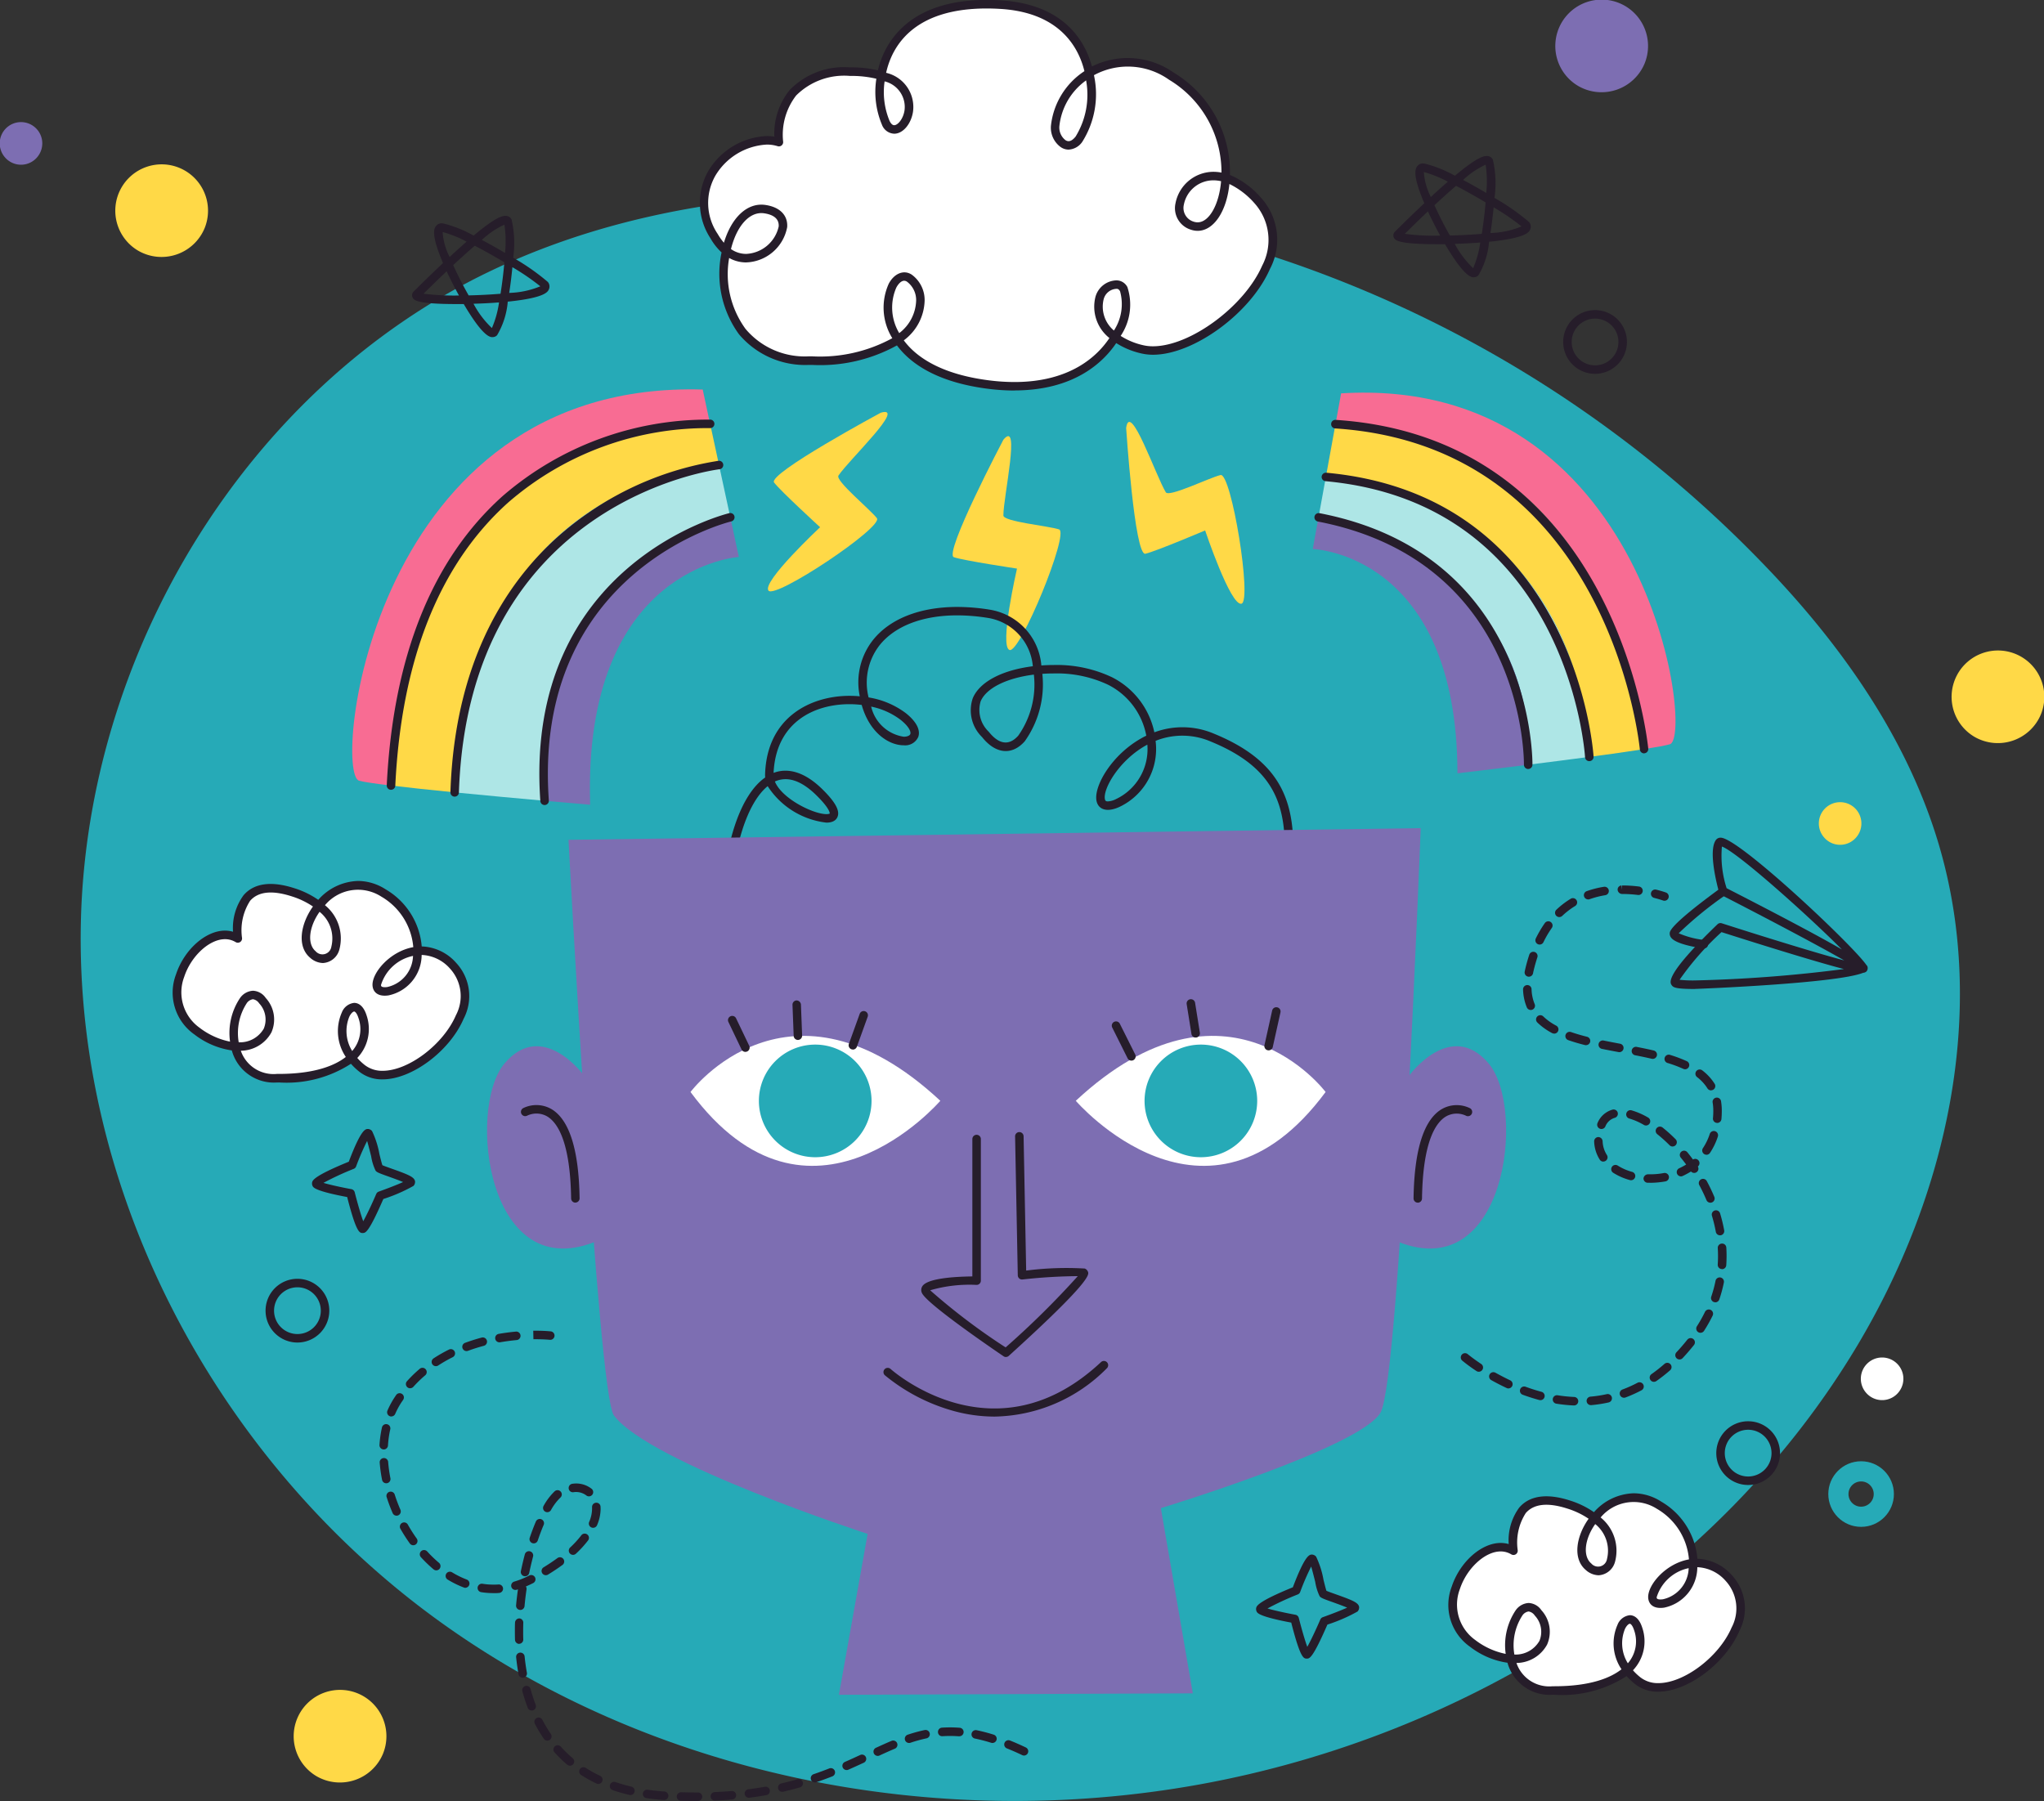 <svg xmlns="http://www.w3.org/2000/svg" xmlns:xlink="http://www.w3.org/1999/xlink" width="151.991" height="133.933" viewBox="0 0 151.991 133.933">
  <rect x="0" y="0" width="151.991" height="133.933" fill="#333333" stroke="none"/>
  <defs>
    <clipPath id="clip-path">
      <rect id="Rectángulo_402145" data-name="Rectángulo 402145" width="126.03" height="133.934" fill="none"/>
    </clipPath>
  </defs>
  <g id="Grupo_1101513" data-name="Grupo 1101513" transform="translate(-1075 -896.596)">
    <path id="_12068" data-name="12068" d="M103.949,72.366C89.64,70.39,74.525,70.874,61.5,77.128,43.447,85.8,31.588,105.464,31.133,125.491s9.978,39.705,26.1,51.6S94.6,193.2,114.312,189.632c19.875-3.6,38.53-15.279,48.9-32.614,6.648-11.116,9.755-24.842,6.082-37.264-2.217-7.5-6.75-14.14-12.082-19.858A89.263,89.263,0,0,0,103.949,72.366Z" transform="translate(1049.881 839.667)" fill="#26aab7"/>
    <g id="Grupo_1100758" data-name="Grupo 1100758" transform="translate(1024.136 1158.56) rotate(-90)">
      <path id="Trazado_873104" data-name="Trazado 873104" d="M149.557,395.548a1.582,1.582,0,1,0-.106-2.456A1.573,1.573,0,0,0,149.557,395.548Z" transform="translate(8.93 -203.46)" fill="#fff"/>
      <path id="Trazado_873105" data-name="Trazado 873105" d="M417.219,416a1.582,1.582,0,1,0-.105-2.456A1.573,1.573,0,0,0,417.219,416Z" transform="translate(-217.435 -227.035)" fill="#ffd947"/>
      <path id="Trazado_873106" data-name="Trazado 873106" d="M303.26,44.546a1.582,1.582,0,1,0-.106-2.456A1.573,1.573,0,0,0,303.26,44.546Z" transform="translate(-52.901 9.151)" fill="#7d6eb2"/>
      <path id="Trazado_873109" data-name="Trazado 873109" d="M339.452,404.413a3.448,3.448,0,1,0-1.687-4.918A3.468,3.468,0,0,0,339.452,404.413Z" transform="translate(-82.207 -231.255)" fill="#7d6eb2"/>
      <path id="Trazado_873110" data-name="Trazado 873110" d="M390.262,440.006a3.448,3.448,0,1,0-1.687-4.918A3.468,3.468,0,0,0,390.262,440.006Z" transform="translate(-181.42 -237.38)" fill="#ffd947"/>
      <path id="Trazado_873111" data-name="Trazado 873111" d="M176.115,56.142a3.448,3.448,0,1,0-1.687-4.918A3.468,3.468,0,0,0,176.115,56.142Z" transform="translate(-44.569 23.202)" fill="#ffd947"/>
      <path id="Trazado_873113" data-name="Trazado 873113" d="M321.56,66.974a3.448,3.448,0,1,0-1.687-4.918A3.468,3.468,0,0,0,321.56,66.974Z" transform="translate(-76.565 -0.895)" fill="#ffd947"/>
      <circle id="Elipse_11485" data-name="Elipse 11485" cx="1.689" cy="1.689" r="1.689" transform="translate(149.167 187.566)" fill="none" stroke="#26aab7" stroke-linecap="round" stroke-linejoin="round" stroke-width="1.5"/>
    </g>
    <g id="Grupo_1101299" data-name="Grupo 1101299" transform="translate(1087.854 896.596)">
      <g id="Grupo_1101298" data-name="Grupo 1101298" clip-path="url(#clip-path)">
        <path id="Trazado_876188" data-name="Trazado 876188" d="M149.493,27.369c-.178,0-.7-.02-2.139-2.461q-.261,0-.513,0c-3.01,0-3.184-.3-3.278-.466a.379.379,0,0,1,0-.381.3.3,0,0,1,.049-.065c.01-.01.992-1,2.2-2.136-.917-2.153-.649-2.562-.547-2.719a.522.522,0,0,1,.453-.24c.016,0,.088.006.1.008a9.175,9.175,0,0,1,2.272.907c1.553-1.3,2.079-1.467,2.364-1.467a.489.489,0,0,1,.454.264,7.8,7.8,0,0,1,.124,2.85,16.792,16.792,0,0,1,2.576,1.8.524.524,0,0,1,.082.54c-.085.195-.28.644-3.062.925a5.879,5.879,0,0,1-.792,2.494.462.462,0,0,1-.343.144m-1.412-2.477a6.974,6.974,0,0,0,1.363,1.8,7.343,7.343,0,0,0,.53-1.907c-.6.048-1.241.082-1.893.1m-3.719-.746a16.08,16.08,0,0,0,2.633.132c-.328-.594-.642-1.212-.914-1.8-.732.694-1.366,1.317-1.719,1.669m2.206-2.125c.329.729.729,1.514,1.147,2.248.82-.018,1.631-.06,2.371-.122.12-.747.219-1.563.286-2.338-.752-.448-1.518-.879-2.2-1.233-.478.411-1.018.9-1.609,1.445m4.405.153c-.061.639-.142,1.295-.237,1.911a6.531,6.531,0,0,0,2.314-.491,17.27,17.27,0,0,0-2.077-1.42m-5.189-2.625a4.753,4.753,0,0,0,.519,1.856q.682-.631,1.265-1.138a8.775,8.775,0,0,0-1.784-.718m2.917.589c.544.289,1.134.62,1.723.966a8.262,8.262,0,0,0-.045-2.1,6.247,6.247,0,0,0-1.678,1.137" transform="translate(-52.756 -6.747)" fill="#261d2a"/>
        <path id="Trazado_876189" data-name="Trazado 876189" d="M34.11,34.407c-.178,0-.705-.02-2.14-2.461-.173,0-.345,0-.513,0-3.01,0-3.184-.3-3.278-.466a.378.378,0,0,1,0-.381.3.3,0,0,1,.049-.065c.01-.01.992-1,2.2-2.136-.917-2.153-.649-2.562-.547-2.719a.522.522,0,0,1,.452-.24c.016,0,.089.006.1.008a9.139,9.139,0,0,1,2.272.907c1.553-1.3,2.079-1.467,2.364-1.467a.49.49,0,0,1,.455.264,7.808,7.808,0,0,1,.123,2.85,16.791,16.791,0,0,1,2.576,1.8.524.524,0,0,1,.082.54c-.085.195-.28.644-3.062.925a5.857,5.857,0,0,1-.792,2.494.449.449,0,0,1-.343.144M32.7,31.93a6.955,6.955,0,0,0,1.364,1.8,7.371,7.371,0,0,0,.53-1.907c-.6.048-1.242.082-1.894.1m-3.719-.746a18.58,18.58,0,0,0,2.633.132c-.329-.6-.642-1.212-.914-1.8-.732.693-1.366,1.317-1.719,1.669m2.206-2.125c.329.728.729,1.513,1.147,2.248.82-.018,1.631-.06,2.371-.122.12-.747.219-1.562.286-2.338-.751-.448-1.518-.879-2.2-1.233-.478.411-1.018.895-1.609,1.445m4.406.152c-.061.639-.142,1.3-.238,1.911a6.526,6.526,0,0,0,2.314-.491,17.241,17.241,0,0,0-2.076-1.42M30.4,26.588a4.744,4.744,0,0,0,.519,1.855c.454-.42.878-.8,1.265-1.138a8.726,8.726,0,0,0-1.785-.717m2.917.588c.544.289,1.134.62,1.723.966a8.3,8.3,0,0,0-.045-2.1,6.233,6.233,0,0,0-1.678,1.137" transform="translate(-10.34 -9.334)" fill="#261d2a"/>
        <path id="Trazado_876190" data-name="Trazado 876190" d="M5.015,108.059s-.708-5,4.126-3.427,3.309,6.172,1.456,4.621,1.542-6.9,5.253-4.571,2.931,6.937.318,7.3,1.531-5.368,4.861-1.885-3.8,9.961-6.767,7.634-.7-6.153.028-3.842-1.152,4.6-6.371,4.563S5,110.364,6.845,112.683s-1.155,4.986-4.863,2.268.436-8.449,3.034-6.892" transform="translate(-0.187 -38.268)" fill="#fff"/>
        <path id="Trazado_876191" data-name="Trazado 876191" d="M7.864,118.586H7.731A3.243,3.243,0,0,1,4.383,116.2a5.93,5.93,0,0,1-2.775-1.182,3.8,3.8,0,0,1-1.37-4.482c.6-1.819,2.193-3.245,3.636-3.245a2.171,2.171,0,0,1,.6.083,4.115,4.115,0,0,1,.785-2.717c.777-.9,2.065-1.076,3.791-.515a6.54,6.54,0,0,1,1.762.86,4.09,4.09,0,0,1,2.963-1.405,3.83,3.83,0,0,1,2.055.629,5.436,5.436,0,0,1,2.675,4.241,3.572,3.572,0,0,1,2.564,1.225,3.621,3.621,0,0,1,.558,4.142c-1.029,2.407-3.846,4.519-6.028,4.519a2.713,2.713,0,0,1-1.721-.56,4.791,4.791,0,0,1-.636-.6,8.821,8.821,0,0,1-5.381,1.388m-2.811-2.363a2.575,2.575,0,0,0,2.683,1.73h.128c2.743,0,4.219-.649,5-1.262a3.433,3.433,0,0,1-.3-3.3,1.111,1.111,0,0,1,.92-.721c.235,0,.669.121.926.937a3.123,3.123,0,0,1-.694,3.159,4.087,4.087,0,0,0,.559.528,2.1,2.1,0,0,0,1.331.426c1.926,0,4.522-1.971,5.447-4.136a3.029,3.029,0,0,0-.434-3.455A2.968,2.968,0,0,0,18.5,109.1a3.089,3.089,0,0,1-2.471,3.009c-.867.123-1.164-.331-1.183-.751-.042-.938,1.3-2.529,3.032-2.838a4.806,4.806,0,0,0-2.38-3.759,3.2,3.2,0,0,0-4.188.64,3.184,3.184,0,0,1,1.07,3.3,1.342,1.342,0,0,1-1.22,1,1.478,1.478,0,0,1-.949-.389c-1.018-.852-.7-2.545.206-3.814a5.955,5.955,0,0,0-1.558-.749c-1.463-.476-2.509-.372-3.116.326a4.046,4.046,0,0,0-.6,2.756.316.316,0,0,1-.138.307.319.319,0,0,1-.337.008,1.518,1.518,0,0,0-.792-.218c-1.167,0-2.528,1.26-3.035,2.809a3.233,3.233,0,0,0,1.143,3.775,5.486,5.486,0,0,0,2.268,1.035,4.669,4.669,0,0,1,.739-3.237,1.262,1.262,0,0,1,.967-.548,1.214,1.214,0,0,1,.95.539,2.369,2.369,0,0,1,.422,2.555,2.623,2.623,0,0,1-2.275,1.367m8.427-2.916c-.068,0-.218.1-.355.372a2.808,2.808,0,0,0,.208,2.566,2.476,2.476,0,0,0,.47-2.444c-.123-.391-.266-.495-.323-.495m-7.525-.913a.681.681,0,0,0-.472.31,4.073,4.073,0,0,0-.588,2.892,2.036,2.036,0,0,0,1.863-1.015,1.763,1.763,0,0,0-.347-1.886.676.676,0,0,0-.455-.3m11.9-3.222a3.158,3.158,0,0,0-2.38,2.16c0,.071.007.167.283.167a1.361,1.361,0,0,0,.181-.013,2.443,2.443,0,0,0,1.916-2.314m-6.949-3.278c-.795,1.12-.937,2.391-.292,2.931a.669.669,0,0,0,1.167-.333,2.547,2.547,0,0,0-.875-2.6" transform="translate(0 -38.084)" fill="#261d2a"/>
        <path id="Trazado_876192" data-name="Trazado 876192" d="M155.015,180.059s-.708-5,4.126-3.427,3.309,6.172,1.456,4.621,1.542-6.9,5.253-4.571,2.931,6.937.318,7.3,1.531-5.368,4.861-1.885-3.8,9.961-6.767,7.634-.7-6.153.028-3.842-1.152,4.6-6.371,4.563-2.922-8.09-1.075-5.771-1.155,4.986-4.863,2.268.436-8.449,3.034-6.892" transform="translate(-55.327 -64.736)" fill="#fff"/>
        <path id="Trazado_876193" data-name="Trazado 876193" d="M157.864,190.586h-.133a3.243,3.243,0,0,1-3.348-2.381,5.93,5.93,0,0,1-2.775-1.182,3.8,3.8,0,0,1-1.37-4.482c.6-1.819,2.193-3.245,3.636-3.245a2.17,2.17,0,0,1,.6.083,4.115,4.115,0,0,1,.785-2.717c.777-.895,2.065-1.076,3.791-.515a6.541,6.541,0,0,1,1.762.86,4.09,4.09,0,0,1,2.963-1.405,3.83,3.83,0,0,1,2.055.629,5.436,5.436,0,0,1,2.675,4.241,3.572,3.572,0,0,1,2.564,1.225,3.621,3.621,0,0,1,.558,4.142c-1.029,2.407-3.846,4.519-6.028,4.519a2.713,2.713,0,0,1-1.721-.56,4.791,4.791,0,0,1-.636-.6,8.821,8.821,0,0,1-5.381,1.388m-2.811-2.363a2.575,2.575,0,0,0,2.683,1.73h.128c2.743,0,4.219-.649,5-1.262a3.433,3.433,0,0,1-.3-3.3,1.111,1.111,0,0,1,.92-.721c.235,0,.669.121.926.937a3.123,3.123,0,0,1-.694,3.159,4.086,4.086,0,0,0,.559.528,2.1,2.1,0,0,0,1.331.426c1.926,0,4.522-1.971,5.447-4.136a3.029,3.029,0,0,0-.434-3.455,2.968,2.968,0,0,0-2.117-1.03,3.089,3.089,0,0,1-2.471,3.009c-.869.122-1.164-.331-1.183-.751-.042-.938,1.3-2.529,3.032-2.838a4.806,4.806,0,0,0-2.38-3.759,3.2,3.2,0,0,0-4.188.64,3.184,3.184,0,0,1,1.07,3.3,1.342,1.342,0,0,1-1.22,1,1.478,1.478,0,0,1-.949-.389c-1.018-.852-.7-2.545.206-3.814a5.955,5.955,0,0,0-1.558-.749c-1.463-.476-2.509-.372-3.116.326a4.046,4.046,0,0,0-.6,2.756.316.316,0,0,1-.476.315,1.518,1.518,0,0,0-.792-.218c-1.167,0-2.528,1.26-3.035,2.809a3.233,3.233,0,0,0,1.143,3.775,5.486,5.486,0,0,0,2.268,1.035,4.669,4.669,0,0,1,.739-3.237,1.262,1.262,0,0,1,.967-.548,1.215,1.215,0,0,1,.95.539,2.369,2.369,0,0,1,.422,2.555,2.623,2.623,0,0,1-2.275,1.367m8.427-2.916c-.068,0-.218.1-.355.372a2.808,2.808,0,0,0,.208,2.566,2.476,2.476,0,0,0,.47-2.444c-.123-.391-.266-.495-.323-.495m-7.525-.913a.681.681,0,0,0-.472.31,4.073,4.073,0,0,0-.588,2.892,2.036,2.036,0,0,0,1.863-1.015,1.763,1.763,0,0,0-.347-1.886.676.676,0,0,0-.455-.3m11.9-3.222a3.158,3.158,0,0,0-2.38,2.16c0,.071.007.167.283.167a1.362,1.362,0,0,0,.181-.013,2.443,2.443,0,0,0,1.916-2.314m-6.949-3.278c-.795,1.12-.937,2.391-.292,2.931a.669.669,0,0,0,1.167-.333,2.547,2.547,0,0,0-.875-2.6" transform="translate(-55.141 -64.552)" fill="#261d2a"/>
        <path id="Trazado_876194" data-name="Trazado 876194" d="M135.258,56.089l-.546,3c14.911,3.921,15.824,14.371,15.591,18.4,1.454-.181,3.042-.383,4.544-.583-.151-4.03-1.918-18.787-19.588-20.818" transform="translate(-49.521 -20.619)" fill="#aee6e6"/>
        <path id="Trazado_876195" data-name="Trazado 876195" d="M134.461,60.834l-.429,2.358s10.737.319,10.761,16.679c0,0,2.357-.275,5.26-.636.233-4.03-.68-14.479-15.591-18.4" transform="translate(-49.271 -22.363)" fill="#7d6eb2"/>
        <path id="Trazado_876196" data-name="Trazado 876196" d="M136.291,49.881l-.715,3.926c17.67,2.031,19.438,16.788,19.588,20.818,1.535-.2,2.971-.406,4.075-.581-.192-2.141-2.61-23.334-22.948-24.164" transform="translate(-49.839 -18.337)" fill="#ffd947"/>
        <path id="Trazado_876197" data-name="Trazado 876197" d="M137.124,46.227l-.417,2.291c20.338.83,22.757,22.023,22.948,24.164.913-.144,1.6-.269,1.917-.361,1.826-.528-1.64-27.5-24.448-26.094" transform="translate(-50.254 -16.974)" fill="#f86c93"/>
        <path id="Trazado_876198" data-name="Trazado 876198" d="M159.47,74.177a.317.317,0,0,1-.315-.288c-.02-.225-2.22-22.543-22.654-23.876a.316.316,0,0,1-.3-.336.309.309,0,0,1,.336-.3c20.979,1.369,23.223,24.221,23.243,24.452a.317.317,0,0,1-.288.343h-.028" transform="translate(-50.07 -18.152)" fill="#261d2a"/>
        <path id="Trazado_876199" data-name="Trazado 876199" d="M154.981,77.04a.316.316,0,0,1-.316-.3c-.01-.188-1.236-18.853-19.3-20.521a.316.316,0,0,1-.286-.344.322.322,0,0,1,.344-.286c18.615,1.719,19.865,20.923,19.876,21.116a.316.316,0,0,1-.3.333h-.017" transform="translate(-49.655 -20.435)" fill="#261d2a"/>
        <path id="Trazado_876200" data-name="Trazado 876200" d="M150.118,79.368h-.007a.316.316,0,0,1-.309-.323c0-.151.142-15.1-15.335-18.083a.317.317,0,0,1,.12-.622C150.6,63.424,150.437,78.9,150.434,79.058a.317.317,0,0,1-.316.309" transform="translate(-49.336 -22.18)" fill="#261d2a"/>
        <path id="Trazado_876201" data-name="Trazado 876201" d="M47.7,48.352,47.153,45.8c-24.73-.724-27.539,28.585-25.544,29.093.379.1,1.232.22,2.365.358.078-5.846,1.91-26.355,23.731-26.9" transform="translate(-7.753 -16.831)" fill="#f86c93"/>
        <path id="Trazado_876202" data-name="Trazado 876202" d="M50.04,52.9l-.66-3.061c-21.821.542-23.653,21.05-23.731,26.9,1.3.159,2.98.335,4.734.509C30.5,72.205,32.232,55.391,50.04,52.9" transform="translate(-9.429 -18.323)" fill="#ffd947"/>
        <path id="Trazado_876203" data-name="Trazado 876203" d="M43.7,81.913c1.992.177,3.385.295,3.385.295C46.535,64.5,58.143,63.781,58.143,63.781l-.637-2.951C44.058,64.124,43.535,77.763,43.7,81.913" transform="translate(-16.056 -22.361)" fill="#7d6eb2"/>
        <path id="Trazado_876204" data-name="Trazado 876204" d="M53.631,58.571l-.839-3.887c-17.809,2.485-19.542,19.3-19.657,24.345,2.325.23,4.78.454,6.686.624-.162-4.15.362-17.789,13.81-21.083" transform="translate(-12.181 -20.102)" fill="#aee6e6"/>
        <path id="Trazado_876205" data-name="Trazado 876205" d="M43.482,82.045a.316.316,0,0,1-.315-.294c-1.253-17.67,13.9-21.378,14.054-21.413a.316.316,0,0,1,.142.616c-.148.034-14.779,3.632-13.565,20.753a.316.316,0,0,1-.293.338h-.023" transform="translate(-15.841 -22.178)" fill="#261d2a"/>
        <path id="Trazado_876206" data-name="Trazado 876206" d="M32.952,79.162h-.011a.316.316,0,0,1-.305-.327c.379-11.627,5.776-17.711,10.238-20.768a23.354,23.354,0,0,1,9.7-3.88.316.316,0,1,1,.07.629c-.187.021-18.669,2.329-19.377,24.041a.316.316,0,0,1-.316.305" transform="translate(-11.997 -19.919)" fill="#261d2a"/>
        <path id="Trazado_876207" data-name="Trazado 876207" d="M25.466,76.869H25.45a.316.316,0,0,1-.3-.331c.467-9.568,3.367-16.808,8.621-21.516a23.31,23.31,0,0,1,15.446-5.681.316.316,0,0,1-.039.631A22.626,22.626,0,0,0,34.185,55.5c-5.119,4.591-7.946,11.68-8.4,21.068a.316.316,0,0,1-.316.3" transform="translate(-9.245 -18.135)" fill="#261d2a"/>
        <path id="Trazado_876208" data-name="Trazado 876208" d="M131.141,190.545c-.233,0-.475,0-1.158-2.676-2.284-.429-2.48-.69-2.546-.777a.423.423,0,0,1-.059-.321c.039-.142.131-.471,2.725-1.529.921-2.433,1.238-2.433,1.429-2.433a.441.441,0,0,1,.3.153,6.679,6.679,0,0,1,.551,1.728c.075.3.166.663.216.813.133.06.445.17.7.261,1.307.462,1.669.63,1.73.933a.428.428,0,0,1-.118.348,12.169,12.169,0,0,1-2.239.972c-1.088,2.5-1.323,2.519-1.513,2.53h-.02m-2.922-3.729c.445.133,1.317.329,2.077.467a.316.316,0,0,1,.25.234c.2.784.455,1.676.633,2.152.25-.444.648-1.287.968-2.031a.315.315,0,0,1,.184-.173c.649-.231,1.384-.517,1.812-.711-.311-.133-.765-.295-1.054-.4-.746-.264-.9-.326-.993-.45a3.854,3.854,0,0,1-.328-1.066c-.078-.311-.2-.8-.3-1.14a18.286,18.286,0,0,0-.818,1.89.312.312,0,0,1-.177.183,21.212,21.212,0,0,0-2.249,1.041" transform="translate(-46.821 -67.201)" fill="#261d2a"/>
        <path id="Trazado_876209" data-name="Trazado 876209" d="M20.134,140.5c-.233,0-.475,0-1.158-2.676-2.284-.428-2.48-.689-2.546-.776a.426.426,0,0,1-.059-.323c.04-.142.132-.471,2.725-1.529.921-2.434,1.238-2.434,1.429-2.434a.442.442,0,0,1,.3.152,6.7,6.7,0,0,1,.551,1.728c.075.3.166.663.216.813.133.061.445.17.7.261,1.307.462,1.669.63,1.73.933a.428.428,0,0,1-.118.348,12.1,12.1,0,0,1-2.239.973c-1.088,2.5-1.323,2.518-1.513,2.529h-.02m-2.922-3.729c.445.133,1.317.329,2.077.467a.317.317,0,0,1,.25.234c.2.784.455,1.676.633,2.152.25-.444.648-1.286.968-2.03a.314.314,0,0,1,.184-.172c.649-.232,1.384-.517,1.812-.711-.311-.134-.765-.295-1.054-.4-.746-.264-.9-.326-.993-.45a3.854,3.854,0,0,1-.328-1.066c-.078-.311-.2-.8-.3-1.14a18.289,18.289,0,0,0-.818,1.89.312.312,0,0,1-.177.183,21.334,21.334,0,0,0-2.249,1.041" transform="translate(-6.014 -48.804)" fill="#261d2a"/>
        <path id="Trazado_876210" data-name="Trazado 876210" d="M13.27,155.121a2.37,2.37,0,1,1,2.37-2.37,2.373,2.373,0,0,1-2.37,2.37m0-4.108a1.738,1.738,0,1,0,1.738,1.738,1.74,1.74,0,0,0-1.738-1.738" transform="translate(-4.007 -55.281)" fill="#261d2a"/>
        <path id="Trazado_876211" data-name="Trazado 876211" d="M165.851,41.206a2.37,2.37,0,1,1,2.37-2.37,2.373,2.373,0,0,1-2.37,2.37m0-4.108a1.738,1.738,0,1,0,1.738,1.738,1.74,1.74,0,0,0-1.738-1.738" transform="translate(-60.097 -13.405)" fill="#261d2a"/>
        <path id="Trazado_876212" data-name="Trazado 876212" d="M183.851,171.873a2.37,2.37,0,1,1,2.37-2.37,2.373,2.373,0,0,1-2.37,2.37m0-4.108a1.738,1.738,0,1,0,1.738,1.738,1.74,1.74,0,0,0-1.738-1.738" transform="translate(-66.713 -61.439)" fill="#261d2a"/>
        <path id="Trazado_876213" data-name="Trazado 876213" d="M177.92,109.762c-1.429,0-1.611-.113-1.728-.285-.139-.207-.508-.754,3.408-4.529a.315.315,0,0,1,.316-.073c2.888.927,6.977,2.2,9.108,2.763-2.046-1.179-6.281-3.4-9.148-4.869a.318.318,0,0,1-.161-.2c-.142-.51-.823-3.092-.23-3.894a.422.422,0,0,1,.35-.166c1.333,0,9.806,7.979,10.831,9.462a.33.33,0,0,1,.077.108.288.288,0,0,1,.022.073l0,.013h0a.271.271,0,0,1,0,.064v.012a.306.306,0,0,1-.015.089h0a.141.141,0,0,1-.013.028.3.3,0,0,1-.063.1l0,0a.385.385,0,0,1-.242.1c-1.988.8-12.4,1.2-12.514,1.2m-1.135-.681a8.9,8.9,0,0,0,1.135.049,103.88,103.88,0,0,0,11.08-.847c-2.6-.676-7.847-2.347-9.1-2.747a21.125,21.125,0,0,0-3.119,3.546m3.5-6.811c3.06,1.568,6.5,3.363,8.568,4.554-2.492-2.508-7.789-7.25-8.919-7.652a7.8,7.8,0,0,0,.351,3.1" transform="translate(-64.741 -36.214)" fill="#261d2a"/>
        <path id="Trazado_876214" data-name="Trazado 876214" d="M178.556,108.917a.357.357,0,0,1-.044,0c-.6-.085-2.05-.332-2.4-.8a.489.489,0,0,1-.1-.374c.078-.515,2.057-2.055,3.7-3.256a.316.316,0,1,1,.372.512,27.539,27.539,0,0,0-3.409,2.792,6.59,6.59,0,0,0,1.918.5.316.316,0,0,1-.044.629" transform="translate(-64.702 -38.386)" fill="#261d2a"/>
        <path id="Trazado_876215" data-name="Trazado 876215" d="M95.463,51.553S91,60.031,91.783,60.292s4.692.845,4.692.845-1.336,5.793-.552,6.055,4.464-8.708,3.68-8.969-4.14-.575-4.14-1.035c0-1.408,1.307-7.2,0-5.635" transform="translate(-33.706 -18.853)" fill="#ffd947"/>
        <path id="Trazado_876216" data-name="Trazado 876216" d="M112.088,50.044s.629,9.561,1.434,9.373,4.441-1.733,4.441-1.733,1.891,5.636,2.7,5.449-.749-9.757-1.554-9.569-3.829,1.675-4.069,1.283c-.736-1.2-2.654-6.822-2.947-4.8" transform="translate(-41.204 -18.237)" fill="#ffd947"/>
        <path id="Trazado_876217" data-name="Trazado 876217" d="M78.363,48.5s-8.437,4.54-7.933,5.194,3.42,3.321,3.42,3.321-4.343,4.06-3.839,4.714S78.577,57,78.073,56.343s-3.113-2.789-2.857-3.17C76,52,80.323,47.927,78.363,48.5" transform="translate(-25.722 -17.808)" fill="#ffd947"/>
        <path id="Trazado_876218" data-name="Trazado 876218" d="M68.023,10.75s-.761-5.379,5.521-5.236c6.751.155,3.5,6.008,2.423,3.8S75.078-.062,84.54.535s6.815,11.787,4.613,10.33,2.013-8.707,8.04-5.021,4.26,11.991,1.586,11.128.556-6.506,4.814-1.914-4.416,12.1-8.559,11.107S91.213,21.4,93.119,21.35s.524,8.713-9.514,7.432-7.677-9.112-5.878-7.9,1.159,6.229-7.5,6.124S63.2,15.2,66.963,15.734s-1.186,6.451-3.765,2,2.151-7.85,4.825-6.987" transform="translate(-22.958 -0.184)" fill="#fff"/>
        <path id="Trazado_876219" data-name="Trazado 876219" d="M85.355,29.042a15.657,15.657,0,0,1-1.972-.13c-3.932-.5-5.841-1.978-6.765-3.226a11.8,11.8,0,0,1-6.3,1.453l-.273,0a6.43,6.43,0,0,1-5.177-2.285,7.654,7.654,0,0,1-1.291-6.082,4.406,4.406,0,0,1-.831-1.058,4.8,4.8,0,0,1-.179-4.959,5.334,5.334,0,0,1,4.375-2.637,3.49,3.49,0,0,1,.558.044,5.174,5.174,0,0,1,1.146-3.473A5.64,5.64,0,0,1,73.118,5.01l.251,0a8.731,8.731,0,0,1,1.833.219c.446-1.914,2.244-5.635,9.175-5.2,4.682.3,6.232,3.038,6.741,4.915a5.942,5.942,0,0,1,6.056.44,8.666,8.666,0,0,1,4.205,7.628,6.206,6.206,0,0,1,2.262,1.642,4.646,4.646,0,0,1,.711,5.351c-1.43,3.278-5.66,6.376-8.7,6.376a3.778,3.778,0,0,1-.873-.1,5.887,5.887,0,0,1-1.857-.767c-.964,1.433-3.132,3.521-7.566,3.521M77.13,25.315c.847,1.142,2.622,2.5,6.333,2.97a14.976,14.976,0,0,0,1.892.125c4.178,0,6.184-1.952,7.062-3.271a2.974,2.974,0,0,1-1.036-3.072,1.669,1.669,0,0,1,1.549-1.217h0a.914.914,0,0,1,.823.5,4.169,4.169,0,0,1-.5,3.63,5.241,5.241,0,0,0,1.674.692,3.142,3.142,0,0,0,.727.08c2.779,0,6.8-2.97,8.123-6a4.1,4.1,0,0,0-.6-4.668,5.864,5.864,0,0,0-1.838-1.4c-.208,2.042-1.166,3.482-2.361,3.482a1.557,1.557,0,0,1-.481-.078,1.672,1.672,0,0,1-1.167-1.967,2.88,2.88,0,0,1,2.82-2.344,3.164,3.164,0,0,1,.6.058,8.019,8.019,0,0,0-3.9-6.906,5.288,5.288,0,0,0-5.583-.338,6.638,6.638,0,0,1-.87,4.959,1.316,1.316,0,0,1-1.017.576,1.036,1.036,0,0,1-.579-.183,1.781,1.781,0,0,1-.734-1.578,5.562,5.562,0,0,1,2.491-4.073c-.414-1.7-1.773-4.346-6.216-4.627-.369-.023-.723-.034-1.064-.034-5.5,0-7.044,2.881-7.465,4.784a2.606,2.606,0,0,1,2,2.886c-.138.921-.75,1.642-1.394,1.642A1.015,1.015,0,0,1,75.5,9.27a6.3,6.3,0,0,1-.413-3.414,8.017,8.017,0,0,0-1.733-.21l-.237,0A5.053,5.053,0,0,0,69.123,7.1a4.776,4.776,0,0,0-.969,3.426.316.316,0,0,1-.41.345,2.625,2.625,0,0,0-.806-.119,4.741,4.741,0,0,0-3.827,2.321,4.1,4.1,0,0,0,.178,4.326,4.188,4.188,0,0,0,.462.653c.562-1.878,1.735-3,3.074-2.812,1.083.154,1.692.771,1.63,1.652A3.213,3.213,0,0,1,65.4,19.515a2.551,2.551,0,0,1-1.26-.331,6.93,6.93,0,0,0,1.217,5.274A5.745,5.745,0,0,0,70.049,26.5l.266,0a11.2,11.2,0,0,0,5.958-1.35,4.311,4.311,0,0,1-.259-4.064c.419-.772,1.134-1.043,1.708-.658a2.334,2.334,0,0,1,.954,1.924,3.8,3.8,0,0,1-1.546,2.956m.027-4.429c-.2,0-.415.19-.586.507a3.7,3.7,0,0,0,.216,3.386,3.156,3.156,0,0,0,1.258-2.409,1.708,1.708,0,0,0-.675-1.411.372.372,0,0,0-.212-.073m15.8.6a1.029,1.029,0,0,0-.971.781,2.313,2.313,0,0,0,.765,2.32,3.581,3.581,0,0,0,.455-2.921c-.1-.18-.209-.18-.25-.18M64.276,18.522a1.961,1.961,0,0,0,1.128.36,2.6,2.6,0,0,0,2.42-2.039c.048-.677-.565-.907-1.087-.981-1.067-.154-2.025.916-2.461,2.66m35.876-5.111a2.234,2.234,0,0,0-2.2,1.809,1.064,1.064,0,0,0,.736,1.267.95.95,0,0,0,.288.047c.857,0,1.6-1.324,1.744-3.058a2.617,2.617,0,0,0-.573-.066M90.685,5.977a4.8,4.8,0,0,0-1.989,3.4,1.187,1.187,0,0,0,.45,1.044c.249.164.493.061.756-.264a5.94,5.94,0,0,0,.782-4.175M75.7,6.051a5.581,5.581,0,0,0,.369,2.941c.071.146.188.319.343.319.28,0,.676-.482.769-1.1A1.959,1.959,0,0,0,75.7,6.051" transform="translate(-22.775 0)" fill="#261d2a"/>
        <path id="Trazado_876220" data-name="Trazado 876220" d="M76.469,99.629a.276.276,0,0,1-.051,0,29.436,29.436,0,0,0-3.235-.271c-4.135-.2-8.822-.429-8.6-6,.178-4.532,1.4-8.059,3.2-9.307a1.693,1.693,0,0,1-.009-.226c.132-4.315,3.461-5.846,6.273-5.846q.384,0,.768.035a5.085,5.085,0,0,1,.99-4.194c1.269-1.582,3.494-2.452,6.265-2.452a15.183,15.183,0,0,1,2.476.214,4.586,4.586,0,0,1,3.772,4.138c.307-.022.617-.034.925-.034a9.59,9.59,0,0,1,4.32.906,5.968,5.968,0,0,1,3.157,4.1,5.984,5.984,0,0,1,4.43.1c6.271,2.568,6.292,6.621,5.607,12.509-.29,2.5-5.362,4.256-15.506,5.381-7.342.815-14.7.954-14.773.955Zm-8.5-14.935c-1.524,1.235-2.59,4.56-2.753,8.68-.194,4.95,3.787,5.143,8,5.348A30.187,30.187,0,0,1,76.491,99c8.1-.147,29.133-1.467,29.634-5.776.67-5.769.653-9.446-5.219-11.85a5.341,5.341,0,0,0-4.094-.047,4.759,4.759,0,0,1-2.691,4.914c-.914.419-1.559.209-1.7-.44-.238-1.126,1.238-3.66,3.7-4.859a5.337,5.337,0,0,0-2.854-3.794,8.957,8.957,0,0,0-4.028-.834c-.283,0-.567.009-.848.03a7.294,7.294,0,0,1-1.309,5.016c-.935,1.059-2.161.962-3.173-.314a2.774,2.774,0,0,1-.687-2.9c.511-1.205,2.167-2.079,4.462-2.367A3.986,3.986,0,0,0,84.438,72.2a14.49,14.49,0,0,0-2.373-.206c-2.575,0-4.625.787-5.772,2.215a4.525,4.525,0,0,0-.822,3.889,6.23,6.23,0,0,1,2.779,1.176c1.04.838,1.021,1.46.916,1.757a1.061,1.061,0,0,1-1.085.625c-1.114,0-2.542-.939-3.123-3a7.511,7.511,0,0,0-.916-.056c-2.621,0-5.46,1.345-5.635,5.107,1.124-.42,2.365-.015,3.608,1.2.971.95,1.336,1.608,1.147,2.07-.08.2-.288.431-.825.431a6.008,6.008,0,0,1-4.374-2.718m.54-.34c.52,1.282,2.86,2.426,3.834,2.426.189,0,.242-.043.244-.045s.051-.336-1.008-1.372c-1.107-1.082-2.139-1.43-3.07-1.009M96.2,81.608c-2.074,1.11-3.319,3.29-3.156,4.057.023.109.063.164.219.164a1.5,1.5,0,0,0,.6-.168A4.114,4.114,0,0,0,96.2,81.608M87.762,76.4c-2.039.257-3.542,1.006-3.958,1.986a2.23,2.23,0,0,0,.6,2.261c.761.958,1.52,1.06,2.2.288A6.61,6.61,0,0,0,87.762,76.4m-12.1,2.377a2.938,2.938,0,0,0,2.423,2.243c.253,0,.445-.08.488-.2.06-.172-.092-.551-.717-1.054a5.409,5.409,0,0,0-2.2-.987" transform="translate(-23.737 -26.232)" fill="#261d2a"/>
        <path id="Trazado_876221" data-name="Trazado 876221" d="M46.519,98.254l63.37-.868s-1.544,40.86-2.98,43.451-16.342,7.119-16.342,7.119l2.377,13.773-26.316.107,2.136-11.966s-16.258-5.278-18.874-8.819c-1.2-1.619-3.369-42.8-3.369-42.8" transform="translate(-17.101 -35.8)" fill="#7d6eb2"/>
        <path id="Trazado_876222" data-name="Trazado 876222" d="M60.867,125.988s7.326-9.812,18.576.654c0,0-9.722,11.311-18.576-.654" transform="translate(-22.375 -44.78)" fill="#fff"/>
        <path id="Trazado_876223" data-name="Trazado 876223" d="M77.284,127.027a4.188,4.188,0,1,1-4.188-4.188,4.188,4.188,0,0,1,4.188,4.188" transform="translate(-25.331 -45.156)" fill="#26aab7"/>
        <path id="Trazado_876224" data-name="Trazado 876224" d="M124.745,125.988s-7.326-9.812-18.576.654c0,0,9.722,11.311,18.576-.654" transform="translate(-39.028 -44.78)" fill="#fff"/>
        <path id="Trazado_876225" data-name="Trazado 876225" d="M114.257,127.027a4.188,4.188,0,1,0,4.188-4.188,4.188,4.188,0,0,0-4.188,4.188" transform="translate(-42.002 -45.156)" fill="#26aab7"/>
        <path id="Trazado_876226" data-name="Trazado 876226" d="M91.819,164.179a11.529,11.529,0,0,1-3.031-.413,13.873,13.873,0,0,1-5.126-2.657.316.316,0,0,1,.42-.474c.317.28,7.857,6.789,15.649-.508a.316.316,0,1,1,.433.462,12,12,0,0,1-8.344,3.59" transform="translate(-30.715 -58.832)" fill="#261d2a"/>
        <path id="Trazado_876227" data-name="Trazado 876227" d="M44.153,125.217s-3.086-4.244-5.915-.9-1.286,16.846,7.073,13.116-1.157-12.217-1.157-12.217" transform="translate(-13.578 -45.228)" fill="#7d6eb2"/>
        <path id="Trazado_876228" data-name="Trazado 876228" d="M44.979,137.208a.316.316,0,0,1-.316-.311c-.065-4.2-1-5.633-1.78-6.1a1.6,1.6,0,0,0-1.485-.059.316.316,0,0,1-.3-.558,2.239,2.239,0,0,1,2.094.067c1.338.787,2.045,3.02,2.1,6.636a.316.316,0,0,1-.311.321Z" transform="translate(-15.048 -47.772)" fill="#261d2a"/>
        <path id="Trazado_876229" data-name="Trazado 876229" d="M142.694,125.217s3.086-4.244,5.915-.9,1.286,16.846-7.073,13.116,1.157-12.217,1.157-12.217" transform="translate(-50.766 -45.228)" fill="#7d6eb2"/>
        <path id="Trazado_876230" data-name="Trazado 876230" d="M146.2,137.208h-.005a.316.316,0,0,1-.311-.321c.056-3.616.762-5.849,2.1-6.636a2.233,2.233,0,0,1,2.094-.067.316.316,0,0,1-.3.557,1.6,1.6,0,0,0-1.485.059c-.777.464-1.716,1.9-1.78,6.1a.317.317,0,0,1-.316.311" transform="translate(-53.627 -47.771)" fill="#261d2a"/>
        <path id="Trazado_876231" data-name="Trazado 876231" d="M94.3,149.858a.316.316,0,0,1-.178-.054c-.94-.639-5.652-3.863-6.065-4.69a.518.518,0,0,1,.018-.515c.366-.593,2.366-.72,3.723-.735V133.647a.316.316,0,0,1,.632,0v10.531a.316.316,0,0,1-.316.316,10.443,10.443,0,0,0-3.453.4,46.855,46.855,0,0,0,5.611,4.248,64.726,64.726,0,0,0,5.367-5.3,39.8,39.8,0,0,0-4.115.249.316.316,0,0,1-.348-.309l-.2-10.33a.316.316,0,0,1,.31-.323h.006a.317.317,0,0,1,.316.31l.192,9.989a23.474,23.474,0,0,1,4.36-.151.429.429,0,0,1,.247.276c.042.2.154.735-5.9,6.218a.316.316,0,0,1-.212.082" transform="translate(-32.348 -48.94)" fill="#261d2a"/>
        <path id="Trazado_876232" data-name="Trazado 876232" d="M66.569,122.142a.316.316,0,0,1-.286-.18l-.977-2.043a.316.316,0,0,1,.571-.273l.977,2.042a.317.317,0,0,1-.285.453" transform="translate(-23.996 -43.917)" fill="#261d2a"/>
        <path id="Trazado_876233" data-name="Trazado 876233" d="M73.264,120.583a.316.316,0,0,1-.316-.3l-.089-2.31a.316.316,0,0,1,.3-.328.333.333,0,0,1,.328.3l.089,2.309a.317.317,0,0,1-.3.329Z" transform="translate(-26.784 -43.246)" fill="#261d2a"/>
        <path id="Trazado_876234" data-name="Trazado 876234" d="M79.775,121.758a.333.333,0,0,1-.107-.018.316.316,0,0,1-.19-.4l.8-2.22a.316.316,0,1,1,.594.214l-.8,2.22a.316.316,0,0,1-.3.209" transform="translate(-29.21 -43.71)" fill="#261d2a"/>
        <path id="Trazado_876235" data-name="Trazado 876235" d="M119.873,120.354a.316.316,0,0,1-.312-.266l-.355-2.22a.316.316,0,0,1,.625-.1l.355,2.22a.317.317,0,0,1-.262.362.347.347,0,0,1-.051,0" transform="translate(-43.819 -43.194)" fill="#261d2a"/>
        <path id="Trazado_876236" data-name="Trazado 876236" d="M111.859,123.026a.318.318,0,0,1-.283-.174l-1.144-2.29a.316.316,0,0,1,.565-.283l1.145,2.289a.317.317,0,0,1-.142.425.322.322,0,0,1-.141.033" transform="translate(-40.583 -44.151)" fill="#261d2a"/>
        <path id="Trazado_876237" data-name="Trazado 876237" d="M128.66,121.653a.37.37,0,0,1-.069-.007.318.318,0,0,1-.24-.377l.572-2.575a.316.316,0,1,1,.618.137l-.572,2.574a.316.316,0,0,1-.309.248" transform="translate(-47.18 -43.542)" fill="#261d2a"/>
        <path id="Trazado_876240" data-name="Trazado 876240" d="M159.854,142.791h-.014a11.44,11.44,0,0,1-1.295-.132.316.316,0,0,1,.1-.625,10.7,10.7,0,0,0,1.221.125.316.316,0,0,1-.013.632m1.262-.025a.316.316,0,0,1-.027-.631,9.154,9.154,0,0,0,1.208-.185.316.316,0,0,1,.137.617,9.767,9.767,0,0,1-1.291.2h-.027m-3.756-.369a.337.337,0,0,1-.082-.011c-.406-.109-.821-.242-1.233-.393a.316.316,0,0,1,.219-.593c.393.145.79.271,1.178.375a.316.316,0,0,1-.082.622m6.218-.181a.316.316,0,0,1-.111-.613,9.265,9.265,0,0,0,1.114-.5.316.316,0,0,1,.3.558,10.06,10.06,0,0,1-1.19.536.321.321,0,0,1-.11.02m-8.591-.691a.31.31,0,0,1-.133-.03c-.384-.179-.77-.378-1.148-.589a.316.316,0,1,1,.31-.551c.364.2.735.395,1.1.567a.316.316,0,0,1-.134.6m10.82-.489a.316.316,0,0,1-.182-.575,11.389,11.389,0,0,0,.966-.761.316.316,0,0,1,.417.476,12.194,12.194,0,0,1-1.019.8.318.318,0,0,1-.181.058m-13.025-.749a.314.314,0,0,1-.175-.053,12.344,12.344,0,0,1-1.053-.77.316.316,0,1,1,.409-.483s.368.309.995.727a.316.316,0,0,1-.175.579m14.925-.913a.317.317,0,0,1-.23-.533c.272-.29.544-.605.809-.937a.316.316,0,0,1,.495.394c-.275.345-.558.674-.843.976a.314.314,0,0,1-.23.1m1.563-1.983A.316.316,0,0,1,169,136.9a10.605,10.605,0,0,0,.6-1.069.316.316,0,0,1,.569.278,11.328,11.328,0,0,1-.639,1.133.315.315,0,0,1-.266.145m1.1-2.269a.34.34,0,0,1-.1-.016.317.317,0,0,1-.2-.4,9.222,9.222,0,0,0,.319-1.179.316.316,0,1,1,.62.125,9.978,9.978,0,0,1-.34,1.26.317.317,0,0,1-.3.214m.5-2.473h-.021a.316.316,0,0,1-.295-.336c.015-.214.021-.428.021-.641,0-.2-.006-.39-.018-.584a.316.316,0,0,1,.3-.335.311.311,0,0,1,.335.3c.013.206.019.414.019.622,0,.226-.008.454-.023.682a.316.316,0,0,1-.316.3m-.149-2.518a.317.317,0,0,1-.311-.259,10.956,10.956,0,0,0-.289-1.194.316.316,0,0,1,.605-.183,11.619,11.619,0,0,1,.306,1.264.317.317,0,0,1-.254.368.449.449,0,0,1-.058,0M170,127.713a.317.317,0,0,1-.292-.194c-.157-.376-.337-.751-.532-1.113a.316.316,0,0,1,.557-.3c.206.381.393.773.559,1.169a.315.315,0,0,1-.169.414.322.322,0,0,1-.123.025M165.5,126.23l-.171,0a.317.317,0,0,1-.3-.329.338.338,0,0,1,.328-.3l.178,0a5.336,5.336,0,0,0,1.009-.095.316.316,0,0,1,.119.621,6.448,6.448,0,0,1-1.159.106m-1.406-.191a.305.305,0,0,1-.085-.012,4.516,4.516,0,0,1-1.241-.544.316.316,0,0,1,.342-.532,3.915,3.915,0,0,0,1.068.467.316.316,0,0,1-.085.621m3.71-.288a.316.316,0,0,1-.131-.6,4.535,4.535,0,0,0,.522-.28c-.128-.174-.261-.345-.4-.512a.316.316,0,1,1,.49-.4c.144.176.283.357.419.541a.316.316,0,0,1,.367.513l-.006.005a.316.316,0,0,1-.509.37,5.264,5.264,0,0,1-.627.338.321.321,0,0,1-.13.028m-5.76-1.1a.316.316,0,0,1-.267-.146,2.666,2.666,0,0,1-.417-1.351.316.316,0,0,1,.3-.328.326.326,0,0,1,.328.3,2.044,2.044,0,0,0,.319,1.035.316.316,0,0,1-.267.486m7.671-.507a.316.316,0,0,1-.263-.491,4.306,4.306,0,0,0,.509-1.058.316.316,0,0,1,.6.2,4.95,4.95,0,0,1-.584,1.212.317.317,0,0,1-.264.14m-2.516-.616a.314.314,0,0,1-.225-.094,10.84,10.84,0,0,0-.914-.821.316.316,0,0,1,.395-.495,11.388,11.388,0,0,1,.968.87.317.317,0,0,1-.224.539m-5.293-1.3a.308.308,0,0,1-.128-.027.316.316,0,0,1-.161-.417,1.705,1.705,0,0,1,1.109-.995.316.316,0,1,1,.173.608,1.067,1.067,0,0,0-.7.643.314.314,0,0,1-.289.188m3.31-.261a.318.318,0,0,1-.157-.042,4.868,4.868,0,0,0-1.085-.476.316.316,0,0,1-.218-.39.312.312,0,0,1,.391-.218,5.483,5.483,0,0,1,1.227.536.316.316,0,0,1-.158.59m5.294-.193h-.028a.316.316,0,0,1-.286-.343q.025-.27.025-.56a3.721,3.721,0,0,0-.049-.615.316.316,0,0,1,.624-.1,4.416,4.416,0,0,1,.057.719c0,.212-.009.417-.027.615a.317.317,0,0,1-.315.288m-.458-2.423a.316.316,0,0,1-.269-.15,3.178,3.178,0,0,0-.77-.837.316.316,0,1,1,.387-.5,3.817,3.817,0,0,1,.921,1,.315.315,0,0,1-.1.434.312.312,0,0,1-.166.047m-1.931-1.563a.316.316,0,0,1-.132-.029,9.451,9.451,0,0,0-1.145-.431.316.316,0,1,1,.187-.6,10.063,10.063,0,0,1,1.222.461.316.316,0,0,1-.133.6m-2.407-.773a.315.315,0,0,1-.072-.008c-.4-.094-.812-.18-1.228-.261a.316.316,0,1,1,.121-.62c.424.083.843.169,1.251.265a.316.316,0,0,1-.072.624m-2.485-.5a.314.314,0,0,1-.059-.006c-.419-.078-.838-.158-1.25-.242a.317.317,0,0,1,.127-.62c.409.084.823.163,1.239.241a.316.316,0,0,1-.058.627M160.75,116a.3.3,0,0,1-.078-.01c-.462-.116-.868-.237-1.241-.367a.316.316,0,1,1,.208-.6c.355.123.744.238,1.188.35a.316.316,0,0,1-.077.623m-2.375-.861a.317.317,0,0,1-.149-.038,4.782,4.782,0,0,1-1.093-.785.316.316,0,1,1,.442-.452,4.159,4.159,0,0,0,.95.68.316.316,0,0,1-.151.6m-1.73-1.759a.316.316,0,0,1-.292-.193,3.748,3.748,0,0,1-.281-1.332.316.316,0,1,1,.632-.022,3.117,3.117,0,0,0,.232,1.109.317.317,0,0,1-.169.414.313.313,0,0,1-.123.025m-.14-2.476a.305.305,0,0,1-.063-.006.315.315,0,0,1-.247-.372q.026-.127.057-.258c.083-.344.178-.68.284-1a.316.316,0,0,1,.6.2c-.1.3-.19.62-.269.948-.02.08-.037.158-.052.235a.317.317,0,0,1-.31.253m.8-2.39a.313.313,0,0,1-.137-.032.317.317,0,0,1-.147-.423,8.154,8.154,0,0,1,.665-1.132.316.316,0,1,1,.516.364,7.5,7.5,0,0,0-.612,1.045.318.318,0,0,1-.285.178m1.463-2.044a.317.317,0,0,1-.218-.546,6.25,6.25,0,0,1,1.054-.809.316.316,0,1,1,.329.539,5.638,5.638,0,0,0-.947.728.316.316,0,0,1-.218.087m7.822-1.212a.3.3,0,0,1-.109-.02c-.008,0-.252-.091-.66-.193a.316.316,0,0,1,.154-.614c.455.114.725.214.725.214a.316.316,0,0,1-.109.612m-5.681-.1a.316.316,0,0,1-.106-.613,7.192,7.192,0,0,1,1.281-.325.316.316,0,0,1,.1.625,6.642,6.642,0,0,0-1.169.3.31.31,0,0,1-.106.018m3.746-.335a.266.266,0,0,1-.039,0,9.449,9.449,0,0,0-1.169-.074.34.34,0,0,1-.343-.316.3.3,0,0,1,.29-.316v.316l.043-.317h0a10.071,10.071,0,0,1,1.254.079.316.316,0,0,1-.039.63" transform="translate(-55.671 -38.272)" fill="#261d2a"/>
        <path id="Trazado_876241" data-name="Trazado 876241" d="M47.817,191.458c-.359,0-.725-.005-1.1-.016a.316.316,0,0,1-.307-.325.325.325,0,0,1,.325-.307c.37.011.732.015,1.084.016h.171a.316.316,0,0,1,0,.632Zm1.435-.029a.316.316,0,0,1-.013-.632q.644-.028,1.248-.078a.312.312,0,0,1,.341.288.316.316,0,0,1-.289.341q-.617.051-1.274.08Zm-3.79-.045h-.022c-.432-.03-.863-.075-1.28-.136a.316.316,0,0,1,.091-.626c.4.059.816.1,1.232.131a.316.316,0,0,1-.021.632m6.307-.166a.317.317,0,0,1-.04-.63c.427-.054.838-.118,1.234-.187a.312.312,0,0,1,.367.256.316.316,0,0,1-.256.366q-.609.108-1.264.193a.3.3,0,0,1-.04,0m-8.805-.2a.321.321,0,0,1-.073-.008c-.426-.1-.845-.22-1.244-.357a.316.316,0,1,1,.206-.6c.379.13.777.244,1.183.34a.316.316,0,0,1-.072.624m11.292-.24a.316.316,0,0,1-.07-.624c.419-.1.821-.2,1.207-.311a.316.316,0,0,1,.174.608q-.6.17-1.239.319a.347.347,0,0,1-.071.008m-13.676-.583a.325.325,0,0,1-.135-.03,10.45,10.45,0,0,1-1.14-.631.316.316,0,1,1,.341-.532,9.709,9.709,0,0,0,1.07.591.316.316,0,0,1-.136.6m16.106-.11a.316.316,0,0,1-.1-.615q.61-.21,1.172-.432a.316.316,0,0,1,.231.588c-.384.151-.783.3-1.2.441a.3.3,0,0,1-.1.018m2.353-.923a.316.316,0,0,1-.127-.606c.4-.174.776-.348,1.145-.519a.317.317,0,0,1,.266.575c-.373.172-.758.348-1.157.524a.32.32,0,0,1-.126.027m-20.58-.326a.317.317,0,0,1-.2-.075,9.553,9.553,0,0,1-.937-.909.316.316,0,1,1,.47-.422,8.935,8.935,0,0,0,.875.849.316.316,0,0,1-.2.558m22.877-.729a.316.316,0,0,1-.133-.6c.4-.182.782-.357,1.166-.518a.316.316,0,1,1,.244.583c-.376.158-.756.329-1.145.509a.318.318,0,0,1-.132.029m10.885-.029a.318.318,0,0,1-.136-.031q-.591-.282-1.139-.5a.316.316,0,1,1,.236-.587c.377.152.768.324,1.175.518a.316.316,0,0,1-.136.6m-8.549-.934a.316.316,0,0,1-.1-.616,11.2,11.2,0,0,1,1.252-.344.316.316,0,1,1,.131.618,10.577,10.577,0,0,0-1.182.326.323.323,0,0,1-.1.016m6.2,0a.291.291,0,0,1-.095-.015,12.267,12.267,0,0,0-1.191-.311.317.317,0,1,1,.127-.62,12.794,12.794,0,0,1,1.254.328.316.316,0,0,1-.095.617m-33.1-.176a.317.317,0,0,1-.261-.137,10.6,10.6,0,0,1-.667-1.117.316.316,0,1,1,.562-.29,10.05,10.05,0,0,0,.627,1.05.316.316,0,0,1-.082.44.311.311,0,0,1-.178.056m30.627-.322h-.025a8.725,8.725,0,0,0-1.218-.007.308.308,0,0,1-.336-.3.316.316,0,0,1,.295-.336,9.148,9.148,0,0,1,1.308.007.316.316,0,0,1-.024.632m-31.79-1.916a.315.315,0,0,1-.295-.2,12.874,12.874,0,0,1-.4-1.232.316.316,0,1,1,.61-.167,12.224,12.224,0,0,0,.381,1.172.316.316,0,0,1-.182.409.32.32,0,0,1-.113.021m-.669-2.437a.316.316,0,0,1-.311-.26c-.074-.409-.134-.839-.179-1.276a.317.317,0,0,1,.63-.064c.042.422.1.835.172,1.229a.318.318,0,0,1-.255.367.357.357,0,0,1-.057,0m-.258-2.514a.316.316,0,0,1-.316-.306c-.007-.207-.009-.414-.009-.619,0-.223,0-.444.011-.666a.329.329,0,0,1,.326-.305A.316.316,0,0,1,35,178.2c-.007.214-.01.429-.01.644,0,.2,0,.4.009.6a.316.316,0,0,1-.305.326Zm.08-2.526h-.029a.316.316,0,0,1-.286-.343c.036-.4.083-.8.139-1.187l-.093.028a.316.316,0,1,1-.179-.606,6.333,6.333,0,0,0,1.115-.452.316.316,0,0,1,.29.562q-.269.138-.544.253a.317.317,0,0,1,.049.221c-.06.405-.11.819-.148,1.238a.317.317,0,0,1-.315.288m-2-1.252a5.912,5.912,0,0,1-.91-.071.316.316,0,0,1,.1-.625,4.951,4.951,0,0,0,.823.064c.121,0,.244,0,.367-.012a.316.316,0,0,1,.042.631,3,3,0,0,1-.42.013m-2.079-.393a.321.321,0,0,1-.113-.02A7.263,7.263,0,0,1,29.387,175a.316.316,0,1,1,.329-.539,6.6,6.6,0,0,0,1.081.531.317.317,0,0,1-.113.612m4.448-.857a.312.312,0,0,1-.064-.006.317.317,0,0,1-.247-.374c.089-.43.187-.848.293-1.25a.316.316,0,1,1,.612.163c-.1.39-.2.8-.285,1.214a.316.316,0,0,1-.309.253m1.544-.08a.316.316,0,0,1-.165-.586c.365-.223.711-.454,1.028-.687a.316.316,0,0,1,.374.51c-.332.244-.693.484-1.073.717a.317.317,0,0,1-.164.046m-8.15-.36a.317.317,0,0,1-.2-.075,9.876,9.876,0,0,1-.94-.906.316.316,0,0,1,.467-.426,9.386,9.386,0,0,0,.88.849.317.317,0,0,1-.2.558M38.7,173.155a.316.316,0,0,1-.216-.547,7.412,7.412,0,0,0,.818-.892.316.316,0,1,1,.5.384,7.943,7.943,0,0,1-.889.97.315.315,0,0,1-.216.085m-11.878-.715a.316.316,0,0,1-.257-.132,12.229,12.229,0,0,1-.7-1.095.316.316,0,1,1,.551-.311,11.478,11.478,0,0,0,.661,1.038.316.316,0,0,1-.073.441.311.311,0,0,1-.184.059m8.961-.14a.291.291,0,0,1-.1-.016.316.316,0,0,1-.2-.4c.144-.427.3-.834.457-1.207a.316.316,0,1,1,.581.249c-.153.357-.3.747-.439,1.16a.316.316,0,0,1-.3.215m4.414-1.159a.315.315,0,0,1-.292-.438,2.537,2.537,0,0,0,.215-.968c0-.04,0-.08,0-.12a.317.317,0,0,1,.292-.338.31.31,0,0,1,.338.293c0,.054.006.109.006.165a3.149,3.149,0,0,1-.264,1.211.316.316,0,0,1-.292.194m-14.618-.9a.317.317,0,0,1-.29-.19,12.586,12.586,0,0,1-.455-1.215.316.316,0,0,1,.6-.19,11.972,11.972,0,0,0,.432,1.153.317.317,0,0,1-.164.417.33.33,0,0,1-.126.026m11.212-.26a.312.312,0,0,1-.158-.042.316.316,0,0,1-.115-.433,4.492,4.492,0,0,1,.823-1.081.316.316,0,0,1,.423.47,3.927,3.927,0,0,0-.7.928.315.315,0,0,1-.274.157m3.1-1.177a.316.316,0,0,1-.2-.07,1.26,1.26,0,0,0-.957-.238.311.311,0,0,1-.352-.277.316.316,0,0,1,.277-.35,1.864,1.864,0,0,1,1.429.372.317.317,0,0,1-.2.563m-15.072-.973a.316.316,0,0,1-.31-.254,10.863,10.863,0,0,1-.178-1.291.316.316,0,0,1,.63-.047,10.229,10.229,0,0,0,.168,1.214.316.316,0,0,1-.249.372.3.3,0,0,1-.062.006m-.181-2.516h-.02a.317.317,0,0,1-.3-.336,8.224,8.224,0,0,1,.184-1.3.316.316,0,0,1,.617.139,7.566,7.566,0,0,0-.17,1.2.317.317,0,0,1-.315.3m.566-2.452a.324.324,0,0,1-.125-.026.317.317,0,0,1-.164-.417,6.423,6.423,0,0,1,.5-.937l.144-.216a.316.316,0,1,1,.522.357l-.137.2a5.762,5.762,0,0,0-.453.844.316.316,0,0,1-.29.19m1.4-2.094a.316.316,0,0,1-.235-.527,9.767,9.767,0,0,1,.935-.91.316.316,0,1,1,.41.48,9.356,9.356,0,0,0-.875.852.314.314,0,0,1-.235.1m1.916-1.639a.316.316,0,0,1-.173-.581,11.02,11.02,0,0,1,1.129-.647.316.316,0,1,1,.282.565,10.611,10.611,0,0,0-1.064.61.313.313,0,0,1-.173.052M30.781,158a.316.316,0,0,1-.11-.613c.4-.147.813-.279,1.235-.391a.316.316,0,0,1,.162.612c-.4.107-.8.232-1.177.372a.323.323,0,0,1-.11.02m2.442-.651a.316.316,0,0,1-.054-.627c.418-.073.849-.13,1.28-.17a.316.316,0,0,1,.058.63c-.414.038-.828.093-1.229.163a.268.268,0,0,1-.054.005m3.783-.188-.035,0s-.4-.043-1.043-.043h-.176l-.013-.632h.189a11.136,11.136,0,0,1,1.113.047.316.316,0,0,1-.035.63" transform="translate(-8.942 -57.525)" fill="#261d2a"/>
      </g>
    </g>
  </g>
</svg>
